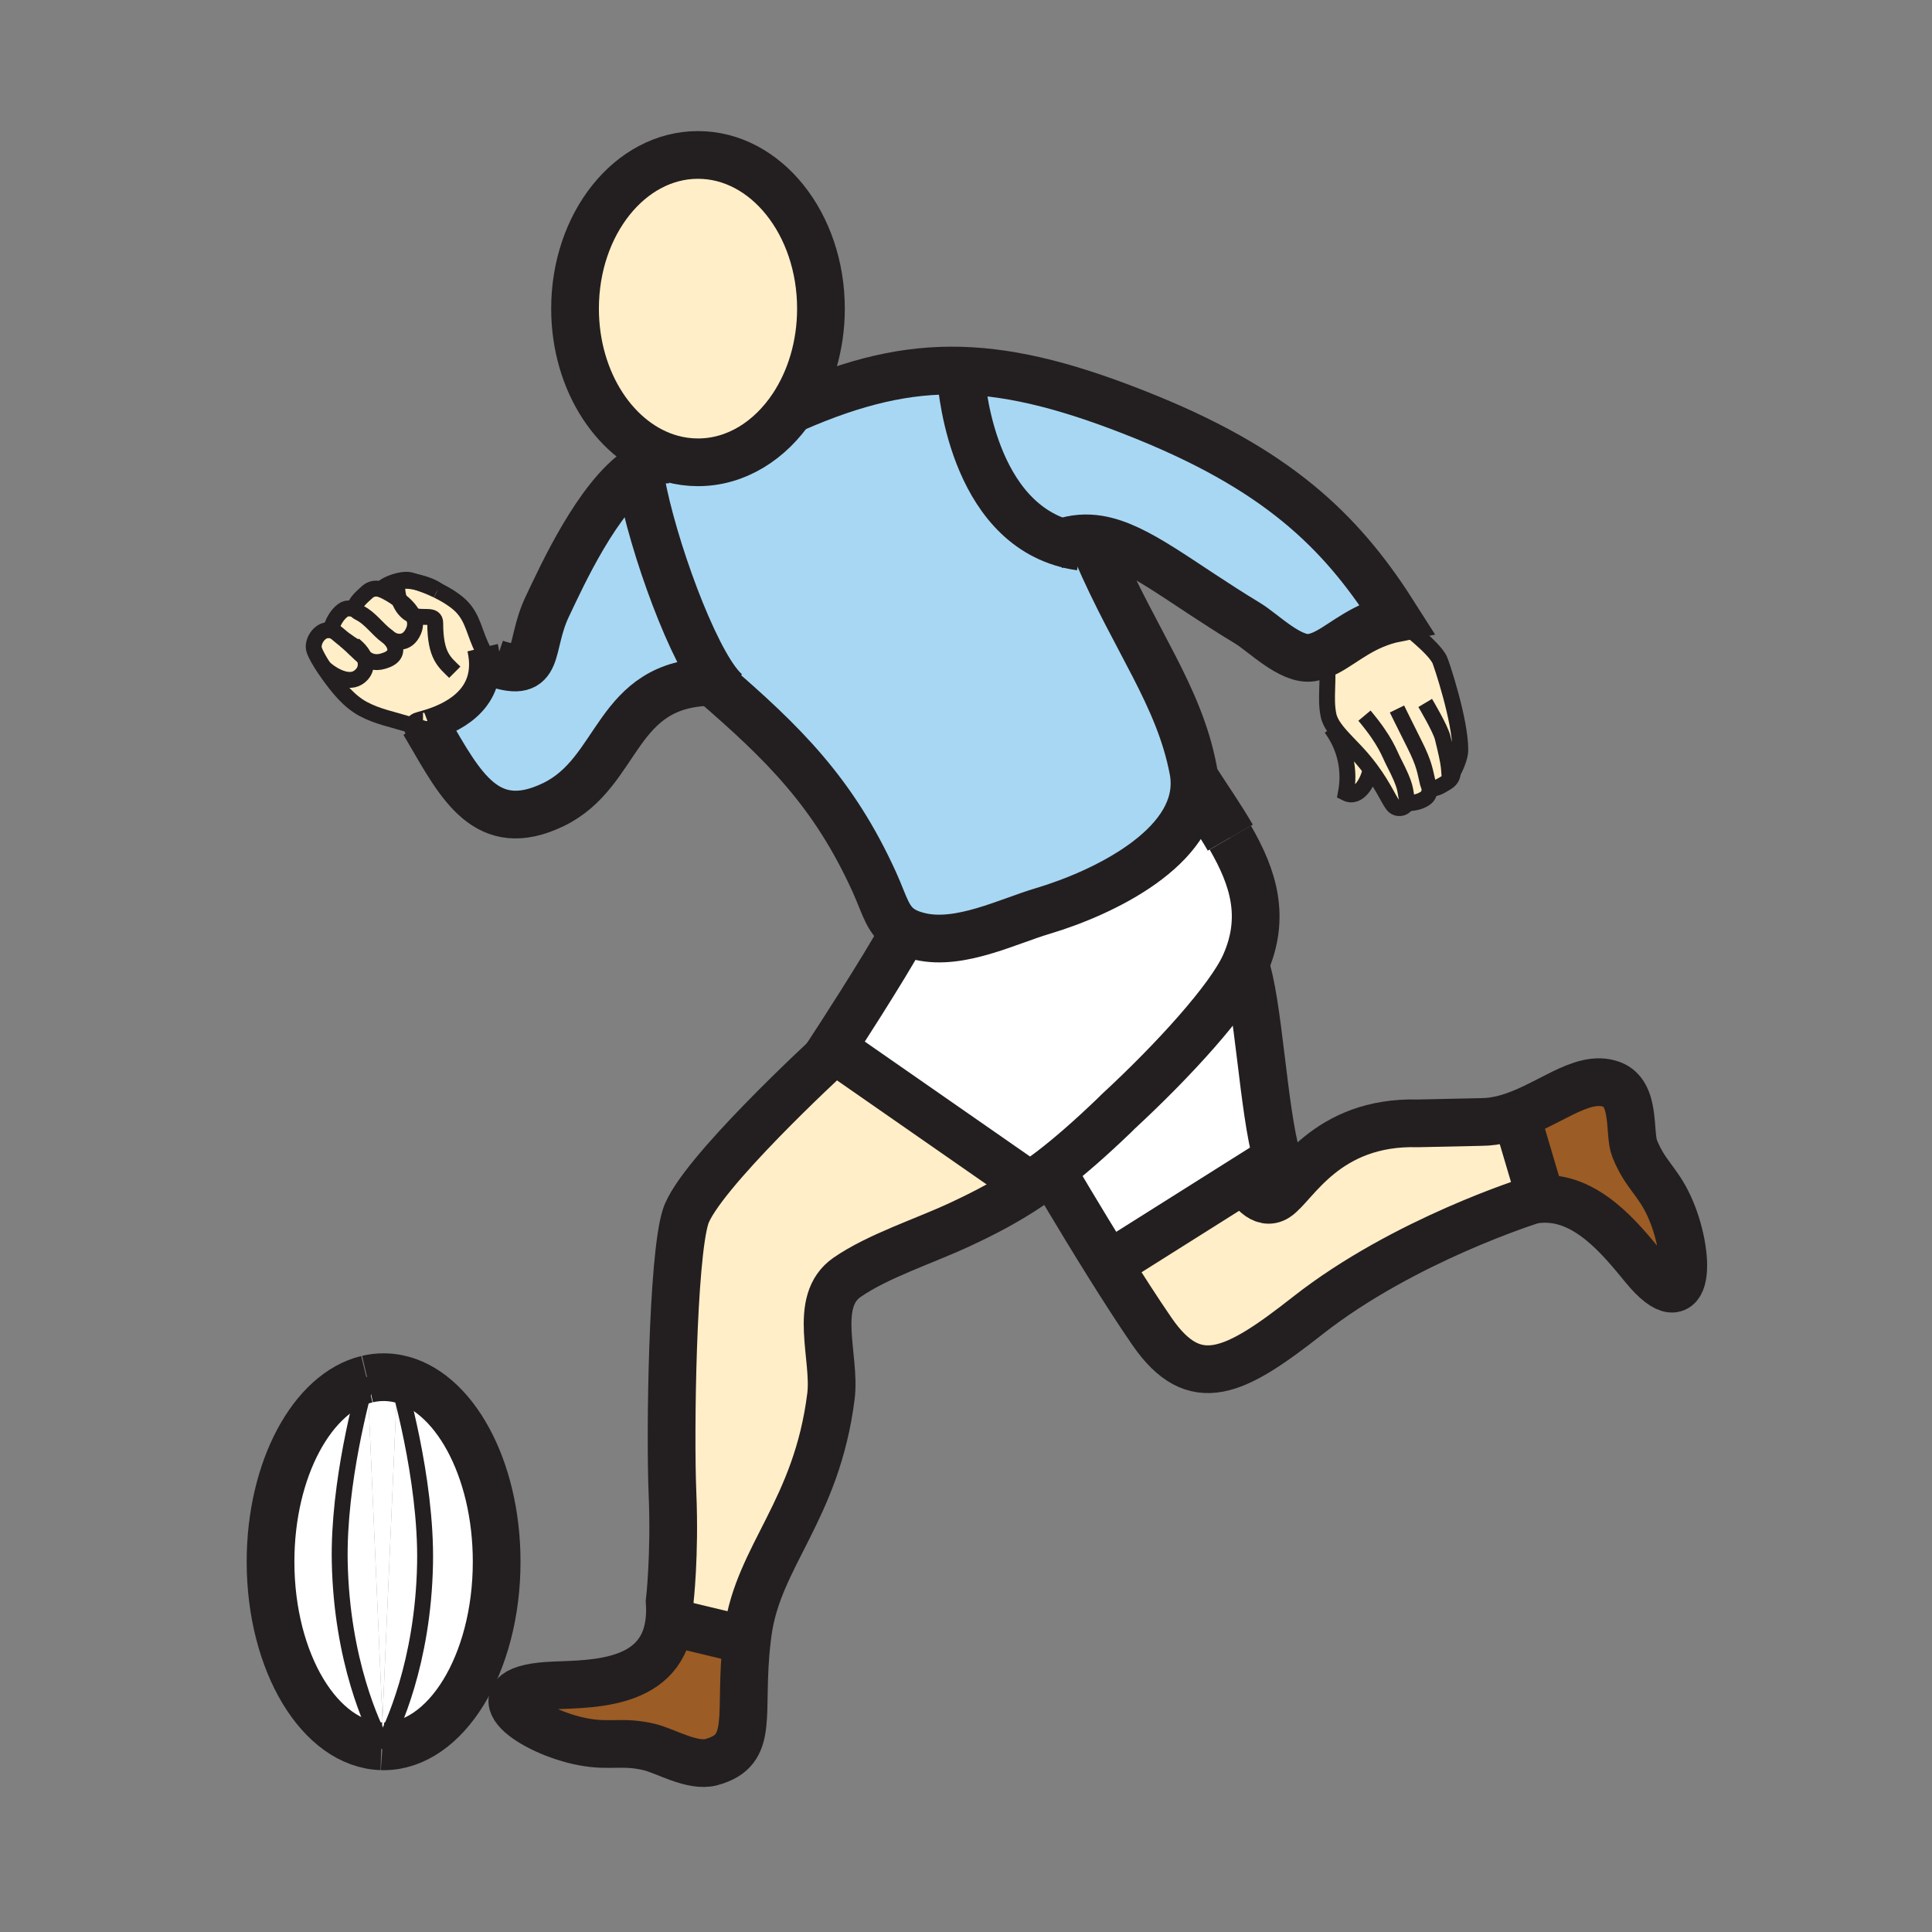 <?xml version="1.0" encoding="iso-8859-1"?>
<!-- Generator: Adobe Illustrator 12.0.1, SVG Export Plug-In . SVG Version: 6.00 Build 51448)  -->
<!DOCTYPE svg PUBLIC "-//W3C//DTD SVG 1.1//EN" "http://www.w3.org/Graphics/SVG/1.1/DTD/svg11.dtd">
<svg  version="1.1" id="Layer_1" xmlns="http://www.w3.org/2000/svg" xmlns:xlink="http://www.w3.org/1999/xlink" width="850.394" height="850.394"
	 viewBox="0 0 850.394 850.394" style="overflow:visible;enable-background:new 0 0 850.394 850.394;" xml:space="preserve">
<rect x="0" y="0" width="850.394" height="850.394" fill="#808080" stroke="none"/>
<g>
	<g id="XMLID_3_">
		<g>
			<path style="fill:#9C5C25;" d="M734.61,530.72c9.58,20.67,9.949,52.49-10.971,27.12c-10.09-12.24-25.47-31.88-46.319-30.02
				l-0.23-3.971l-9.149-30.88l-5.801-0.489c18.54-4.78,33.74-20.141,47.23-15.171c10.87,4.011,7.43,21.57,10.16,28.301
				C724.18,517.08,729.5,519.67,734.61,530.72z"/>
			<path style="fill:#FFEEC8;" d="M677.09,523.85l0.23,3.971c-0.931,0.08-1.87,0.21-2.82,0.38c0,0-56.47,17.53-98.91,50.88
				c-32.02,25.16-49.74,34.31-68.609,6.86c-6.061-8.811-12.73-19.19-19-29.221l59.89-37.729c2.08,3.72,7.68,12.12,14,8.06
				c8-5.14,21.72-33.729,62.31-32.59l27.67-0.6c3.54,0,6.971-0.521,10.29-1.38l5.801,0.489L677.09,523.85z"/>
			<path style="fill:#FFEEC8;" d="M639.47,339.96c-0.04,1.26-0.5,3.05-2.5,4.3c-2.91,1.76-6.2,3.98-7.81,1.95
				c0.149,1.06,0.27,3.56-1.54,4.95c-2.3,1.8-5.98,2.5-7.91,2.23l-0.44-0.12c-0.539,2.24-3.35,3.22-5.439,1.75
				c-1.98-1.38-4-7.62-10.54-16.42c-1.17-1.57-2.48-3.23-3.97-4.95c-4.17-4.83-8.92-9.03-11.87-13.19
				c-1.351-1.89-2.32-3.76-2.7-5.69c-1.57-7.86,0.33-14.1-0.83-27.63c7.96-4.11,16.08-12.16,30.73-15.1
				c4.92,4.4,16.01,12.59,18.989,18.25c0.63,1.2,9.311,26.98,9.12,40.07C642.72,333.03,640.86,337.63,639.47,339.96z"/>
			<path style="fill:#FFEEC8;" d="M599.32,333.65c1.489,1.72,2.8,3.38,3.97,4.95c-1,5.37-5.2,13.32-10.87,10.48
				c1.89-9.92-0.24-19.73-5.96-27.91l0.99-0.71C590.4,324.62,595.15,328.82,599.32,333.65z"/>
			<path style="fill:#A8D7F4;" d="M583.92,287.14c-2.229,1.15-4.45,2-6.8,2.33c-9.11,1.31-21.04-10.95-27.94-15.13
				c-30.189-18.27-48.39-34.13-65.76-36.94c-5.33-0.86-10.58-0.5-16.07,1.4c-41.379-12.85-44.419-73.65-44.419-73.65l0.05-2
				c23.86,0.66,49.55,7.4,82.35,20.8c60.64,24.79,86.979,52.81,109.32,88.09C600,274.98,591.88,283.03,583.92,287.14z"/>
			<path style="fill:#FFFFFF;" d="M547.87,518.99l-59.89,37.729c-13.271-21.22-24.721-40.88-24.721-40.88l-0.5-0.649
				c8.28-6.341,17.11-14.07,27.641-24.16l1.75-1.74c24.609-22.73,49.1-49.73,55.8-64.7c5.96,16.04,7.99,63.91,14.21,85.4
				L547.87,518.99z"/>
			<path style="fill:#FFFFFF;" d="M541.53,368.71c10.04,17.37,15.81,34.88,6.42,55.88c-6.7,14.97-31.19,41.97-55.8,64.7l-1.75,1.74
				c-10.53,10.09-19.36,17.819-27.641,24.16c-3.26,2.489-6.439,4.779-9.6,6.899l-0.5-0.75l-85.87-59.72l-0.46-0.32
				c0,0,22.7-34.79,31.67-51.3l0.08-0.28c1.89,1.03,4.19,1.86,7.08,2.52c17.43,3.97,38.32-6.64,53.81-11.25
				c27.08-8.07,67.55-27.92,66.79-56.95C531.2,352.46,536.84,360.57,541.53,368.71z"/>
			<path style="fill:#A8D7F4;" d="M315.33,299.85c-13.41-18.04-30.54-67.77-34.01-93.27c4.61-3.09,9.38-4.74,14.2-4.26l0.11-0.39
				c3.73,1.02,7.62,1.56,11.6,1.56c16.76,0,31.75-9.53,41.67-24.48l0.85,0.57c26.28-11.43,48.8-17.12,73.23-16.43l-0.05,2
				c0,0,3.04,60.8,44.419,73.65c5.49-1.9,10.74-2.26,16.07-1.4l-0.72,5.15c17.08,39.69,36.25,63.61,42.5,96.3
				c0.34,1.76,0.52,3.49,0.56,5.19c0.76,29.03-39.71,48.88-66.79,56.95c-15.489,4.61-36.38,15.22-53.81,11.25
				c-2.89-0.66-5.19-1.49-7.08-2.52c-7.42-4.03-8.45-10.97-13.26-21.54c-17.87-39.32-39.86-60.96-71.25-88.05
				c0.46-0.01,0.93-0.01,1.4-0.01L315.33,299.85z"/>
			<path style="fill:#FFEEC8;" d="M452.66,521.34l0.5,0.75c-9.73,6.55-19.32,11.63-30.8,16.97
				c-15.67,7.301-35.72,13.681-49.46,23.131c-15.45,10.619-5,35.279-7.14,52.34c-6.29,50.31-32.02,70.319-36.59,104.05
				c-0.15,1.1-0.29,2.189-0.41,3.25l-1.57-0.16l-28.59-6.86l-4.06-0.529c0.37-2.8,0.46-5.891,0.22-9.311c0,0,2.39-20.12,1.25-47.56
				c-1.14-27.44,0-103.49,5.72-121.78c5.71-18.3,62.89-70.899,62.89-70.899l2.17-3.11L452.66,521.34z"/>
			<path style="fill:#FFEEC8;" d="M361.35,135.85c0,16.4-4.67,31.44-12.45,43.16c-9.92,14.95-24.91,24.48-41.67,24.48
				c-3.98,0-7.87-0.54-11.6-1.56c-24.32-6.64-42.52-33.71-42.52-66.08c0-37.36,24.23-67.65,54.12-67.65S361.35,98.49,361.35,135.85z
				"/>
			<path style="fill:#9C5C25;" d="M327.19,721.67l1.57,0.16c-3.84,33.02,3.92,48.54-15.69,53.8c-8.31,2.24-20.13-4.93-27.19-6.63
				c-12.04-2.87-17.24-0.05-29.2-2.32c-22.38-4.22-48.5-22.399-15.68-24.67c15.07-1.05,49.7,1.561,53.54-27.729l4.06,0.529
				L327.19,721.67z"/>
			<path style="fill:#A8D7F4;" d="M313.57,300.13c-43.41,0.42-40.19,39.63-70,54.03c-29.39,14.19-40.86-8.52-55.06-32.83
				c-0.35-0.61-0.71-1.21-1.07-1.82c7.16-2.04,26.16-8.43,25.88-27.46L218,292c20.74,6.97,14.4-7.17,22.91-25.04
				c6.5-13.68,22.2-48.21,40.41-60.38c3.47,25.5,20.6,75.23,34.01,93.27l-0.36,0.27C314.5,300.12,314.03,300.12,313.57,300.13z"/>
			<path style="fill:#FFEEC8;" d="M187.44,319.51c-1.36,0.38-2.29,0.62-2.58,0.74c-13.9-4.08-18.65-4.86-24.89-8.14
				c-6.36-3.36-11.24-9.54-15.32-15.21c-0.6-0.83-1.35-1.9-2.13-3.08l0.01-0.01c2.25,2.31,9.99,7.65,15,4.48
				c3.16-1.98,4.33-5.34,2.78-8.94c2.83,2.15,5.55,2.89,10.04,1.06c5.38-2.2,3.96-6.6,1.29-9.29c1.65,1.21,7.43,3.48,10.42-3.45
				c1.01-2.35,0.74-4.64-0.26-6.74c-1.23-2.59-3.57-4.92-6.01-6.79c-0.67-1.95-0.99-4.17-0.99-6.56c0-2.23,4.11-2.3,8.48-1.39
				c0.02,0.01,0.05,0.02,0.07,0.02c3.59,1.14,6.62,2.4,9.15,3.63l0.01,0.01c6.33,3.08,9.51,6.01,10.25,6.73
				c5.67,5.53,5.97,12.25,9.93,19.73c0.4,2.03,0.6,3.95,0.63,5.74C213.6,311.08,194.6,317.47,187.44,319.51z"/>
			<path style="fill:#FFFFFF;" d="M174.97,606.79c24.6,4.93,43.64,39.15,43.64,80.63c0,44.88-22.28,81.25-49.77,81.25l-0.04-0.81
				c3.85-7.271,17.42-35.88,18.29-79.42c0.76-37.91-12.19-81.25-12.19-81.25L174.97,606.79z"/>
			<path style="fill:#FFFFFF;" d="M174.9,607.19c0,0,12.95,43.34,12.19,81.25c-0.87,43.54-14.44,72.149-18.29,79.42l-0.46-10.681
				L174.9,607.19z"/>
			<path style="fill:#FFEEC8;" d="M168.56,259.83l0.02-0.04c1.58,0.7,4.46,2.24,7.21,4.35c0.81,2.36,2.14,4.33,4.03,5.75
				c0.63,0.47,1.29,0.8,1.98,1.04c1,2.1,1.27,4.39,0.26,6.74c-2.99,6.93-8.77,4.66-10.42,3.45c-0.41-0.41-0.84-0.78-1.29-1.1
				c-4.13-2.97-7.41-7.99-12.02-10.23c-0.8-0.39-1.33-0.83-1.64-1.3c-1.46-2.25,2.09-5.3,4.88-7.83
				C164.59,257.96,167.85,259.45,168.56,259.83z"/>
			<path style="fill:#FFFFFF;" d="M174.97,606.79l-0.07,0.4l-6.56,149.989L161.77,607c2.31-0.54,4.67-0.82,7.07-0.82
				C170.91,606.18,172.96,606.39,174.97,606.79z"/>
			<path style="fill:#FFEEC8;" d="M171.64,281.12c2.67,2.69,4.09,7.09-1.29,9.29c-4.49,1.83-7.21,1.09-10.04-1.06
				c-0.61-1.44-1.66-2.91-3.18-4.34l-0.03,0.03c-2.2-1.21-3.82-2.3-5.09-3.24c-0.02-0.01-0.03-0.02-0.04-0.03
				c-3.79-2.82-4.33-4.36-7.47-4.39c-0.02,0-0.04,0-0.07,0l1.5-0.81c0.34-2.2,2.3-6,5.04-7.95c1.99-1.44,4.52-0.65,5.72-0.13
				c0.31,0.47,0.84,0.91,1.64,1.3c4.61,2.24,7.89,7.26,12.02,10.23C170.8,280.34,171.23,280.71,171.64,281.12z"/>
			<path style="fill:#FFFFFF;" d="M168.8,767.86l0.04,0.81c0,0-0.08-0.14-0.25-0.42C168.66,768.13,168.73,768,168.8,767.86z"/>
			<path style="fill:#FFFFFF;" d="M168.84,768.67c-0.16,0-0.32,0-0.47-0.01c0.07-0.12,0.14-0.26,0.22-0.41
				C168.76,768.53,168.84,768.67,168.84,768.67z"/>
			<path style="fill:#FFFFFF;" d="M168.34,757.18l0.46,10.681c-0.07,0.14-0.14,0.27-0.21,0.39c-0.15-0.28-0.38-0.7-0.68-1.25
				L168.34,757.18z"/>
			<path style="fill:#FFFFFF;" d="M168.59,768.25c-0.08,0.15-0.15,0.29-0.22,0.41c-0.18,0-0.36,0-0.53-0.01l0.07-1.65
				C168.21,767.55,168.44,767.97,168.59,768.25z"/>
			<path style="fill:#FFFFFF;" d="M167.84,768.65c0.17,0.01,0.35,0.01,0.53,0.01c-0.37,0.68-0.58,1.03-0.58,1.03L167.84,768.65z"/>
			<path style="fill:#FFFFFF;" d="M161.77,607l6.57,150.18l-0.43,9.82c-3.73-7.01-17.49-35.71-18.37-79.58
				c-0.69-34.72,10.11-73.99,11.93-80.35C161.57,607.04,161.67,607.02,161.77,607z"/>
			<path style="fill:#FFFFFF;" d="M167.91,767l-0.07,1.65c-27.02-0.87-48.76-36.9-48.76-81.23c0-40.78,18.41-74.54,42.39-80.35
				c-1.82,6.359-12.62,45.63-11.93,80.35C150.42,731.29,164.18,759.99,167.91,767z"/>
			<path style="fill:#FFFFFF;" d="M161.73,606.18l0.04,0.82c-0.1,0.02-0.2,0.04-0.3,0.07C161.64,606.49,161.73,606.18,161.73,606.18
				z"/>
			<path style="fill:#FFEEC8;" d="M160.31,289.35c1.55,3.6,0.38,6.96-2.78,8.94c-5.01,3.17-12.75-2.17-15-4.48l-0.01,0.01
				c-1.68-2.55-3.5-5.6-4.2-7.73c-1.14-3.39,2.09-8.71,6.11-8.71c0.03,0,0.05,0,0.07,0c3.14,0.03,3.68,1.57,7.47,4.39
				c0.01,0.01,0.02,0.02,0.04,0.03C155.56,284.84,157.97,287.58,160.31,289.35z"/>
		</g>
		<g>
			<path style="fill:none;stroke:#231F20;stroke-width:21;" d="M295.63,201.93c-24.32-6.64-42.52-33.71-42.52-66.08
				c0-37.36,24.23-67.65,54.12-67.65s54.12,30.29,54.12,67.65c0,16.4-4.67,31.44-12.45,43.16c-9.92,14.95-24.91,24.48-41.67,24.48
				C303.25,203.49,299.36,202.95,295.63,201.93z"/>
			<path style="fill:none;stroke:#231F20;stroke-width:21;" d="M295.52,202.32c-4.82-0.48-9.59,1.17-14.2,4.26
				c-18.21,12.17-33.91,46.7-40.41,60.38c-8.51,17.87-2.17,32.01-22.91,25.04"/>
			<path style="fill:none;stroke:#231F20;stroke-width:21;" d="M186.63,318.13c0.27,0.46,0.54,0.92,0.81,1.38
				c0.36,0.61,0.72,1.21,1.07,1.82c14.2,24.31,25.67,47.02,55.06,32.83c29.81-14.4,26.59-53.61,70-54.03
				c0.46-0.01,0.93-0.01,1.4-0.01"/>
			<path style="fill:none;stroke:#231F20;stroke-width:21;" d="M308.64,295.9c1.67,1.43,3.31,2.84,4.93,4.23
				c31.39,27.09,53.38,48.73,71.25,88.05c4.81,10.57,5.84,17.51,13.26,21.54c1.89,1.03,4.19,1.86,7.08,2.52
				c17.43,3.97,38.32-6.64,53.81-11.25c27.08-8.07,67.55-27.92,66.79-56.95c-0.04-1.7-0.22-3.43-0.56-5.19
				c-6.25-32.69-25.42-56.61-42.5-96.3"/>
			<path style="fill:none;stroke:#231F20;stroke-width:21;" d="M349.75,179.58c26.28-11.43,48.8-17.12,73.23-16.43
				c23.86,0.66,49.55,7.4,82.35,20.8c60.64,24.79,86.979,52.81,109.32,88.09c-14.65,2.94-22.771,10.99-30.73,15.1
				c-2.229,1.15-4.45,2-6.8,2.33c-9.11,1.31-21.04-10.95-27.94-15.13c-30.189-18.27-48.39-34.13-65.76-36.94
				c-5.33-0.86-10.58-0.5-16.07,1.4c-1.449,0.5-2.909,1.1-4.39,1.82"/>
			<path style="fill:none;stroke:#231F20;stroke-width:22.869;" d="M541.53,368.71c-4.69-8.14-10.33-16.25-15.771-24.67
				c-0.01-0.01-0.01-0.02-0.02-0.03"/>
			<path style="fill:none;stroke:#231F20;stroke-width:21;" d="M364.62,464.73c0,0-57.18,52.6-62.89,70.899
				c-5.72,18.29-6.86,94.34-5.72,121.78c1.14,27.439-1.25,47.56-1.25,47.56c0.24,3.42,0.15,6.511-0.22,9.311
				c-3.84,29.29-38.47,26.68-53.54,27.729c-32.82,2.271-6.7,20.45,15.68,24.67c11.96,2.271,17.16-0.55,29.2,2.32
				c7.06,1.7,18.88,8.87,27.19,6.63c19.61-5.26,11.85-20.78,15.69-53.8c0.12-1.061,0.26-2.15,0.41-3.25
				c4.57-33.73,30.3-53.74,36.59-104.05c2.14-17.061-8.31-41.721,7.14-52.34c13.74-9.45,33.79-15.83,49.46-23.131
				c11.48-5.34,21.07-10.42,30.8-16.97c3.16-2.12,6.34-4.41,9.6-6.899c8.28-6.341,17.11-14.07,27.641-24.16l1.75-1.74
				c24.609-22.73,49.1-49.73,55.8-64.7c9.39-21,3.62-38.51-6.42-55.88"/>
			<path style="fill:none;stroke:#231F20;stroke-width:21;" d="M547.95,424.59c5.96,16.04,7.99,63.91,14.21,85.4l-14.29,9
				l-59.89,37.729l-1.011,0.641"/>
			<path style="fill:none;stroke:#231F20;stroke-width:21;" d="M281.14,205.17c0.06,0.46,0.12,0.93,0.18,1.41
				c3.47,25.5,20.6,75.23,34.01,93.27c1.94,2.61,3.8,4.56,5.53,5.68"/>
			<path style="fill:none;stroke:#231F20;stroke-width:7;" d="M183.28,256.19c-0.81-0.27-1.66-0.52-2.53-0.77
				c-4.57-1.3-14.52,3.34-12.17,4.37c1.58,0.7,4.46,2.24,7.21,4.35c2.44,1.87,4.78,4.2,6.01,6.79c1,2.1,1.27,4.39,0.26,6.74
				c-2.99,6.93-8.77,4.66-10.42,3.45c-0.05-0.04-0.1-0.08-0.14-0.11"/>
			<path style="fill:none;stroke:#231F20;stroke-width:7;" d="M192.5,259.84c-2.53-1.23-5.56-2.49-9.15-3.63"/>
			<path style="fill:none;stroke:#231F20;stroke-width:7;" d="M212.76,286.45c-0.03-0.05-0.05-0.09-0.07-0.14
				c-3.96-7.48-4.26-14.2-9.93-19.73c-0.74-0.72-3.92-3.65-10.25-6.73"/>
			<path style="fill:none;stroke:#231F20;stroke-width:7;" d="M168.71,259.92c0,0-0.05-0.03-0.15-0.09
				c-0.71-0.38-3.97-1.87-6.99,0.83c-2.79,2.53-6.34,5.58-4.88,7.83c0.31,0.47,0.84,0.91,1.64,1.3c4.61,2.24,7.89,7.26,12.02,10.23
				c0.45,0.32,0.88,0.69,1.29,1.1c2.67,2.69,4.09,7.09-1.29,9.29c-4.49,1.83-7.21,1.09-10.04-1.06c-2.34-1.77-4.75-4.51-8.3-7.55"/>
			<path style="fill:none;stroke:#231F20;stroke-width:7;" d="M157.38,268.83c0,0-0.26-0.15-0.69-0.34
				c-1.2-0.52-3.73-1.31-5.72,0.13c-2.74,1.95-4.7,5.75-5.04,7.95"/>
			<path style="fill:none;stroke:#231F20;stroke-width:7;" d="M197.99,324.28c-3.53-1.13-6.67-2.1-9.48-2.95
				c-1.1-0.33-2.16-0.64-3.16-0.94c-0.17-0.05-0.33-0.09-0.49-0.14c-13.9-4.08-18.65-4.86-24.89-8.14
				c-6.36-3.36-11.24-9.54-15.32-15.21c-0.6-0.83-1.35-1.9-2.13-3.08c-1.68-2.55-3.5-5.6-4.2-7.73c-1.14-3.39,2.09-8.71,6.11-8.71
				c0.03,0,0.05,0,0.07,0c3.14,0.03,3.68,1.57,7.47,4.39c0.01,0.01,0.02,0.02,0.04,0.03c1.27,0.94,2.89,2.03,5.09,3.24"/>
			<path style="fill:none;stroke:#231F20;stroke-width:7;" d="M155.79,283.84c0.48,0.38,0.93,0.77,1.34,1.17
				c1.52,1.43,2.57,2.9,3.18,4.34c1.55,3.6,0.38,6.96-2.78,8.94c-5.01,3.17-12.75-2.17-15-4.48"/>
			<path style="fill:none;stroke:#231F20;stroke-width:7;stroke-miterlimit:10;" d="M614.65,272.04
				c4.92,4.4,16.01,12.59,18.989,18.25c0.63,1.2,9.311,26.98,9.12,40.07c-0.04,2.67-1.899,7.27-3.29,9.6
				c-0.76,1.28-1.38,1.87-1.479,1.08c-0.32-2.5,0.34-3.09-2.99-16.37c-0.98-4.02-7.68-15.26-7.68-15.26"/>
			<path style="fill:none;stroke:#231F20;stroke-width:7;stroke-miterlimit:10;" d="M639.34,338.45c0,0,0.17,0.62,0.13,1.51
				c-0.04,1.26-0.5,3.05-2.5,4.3c-2.91,1.76-6.2,3.98-7.81,1.95c-0.28-0.36-0.51-0.86-0.68-1.52c-1.23-4.97-1.28-8.04-6.04-17.43
				c-2.98-5.88-7.54-15.19-7.54-15.19"/>
			<path style="fill:none;stroke:#231F20;stroke-width:7;stroke-miterlimit:10;" d="M629.07,345.72c0,0,0.05,0.18,0.09,0.49
				c0.149,1.06,0.27,3.56-1.54,4.95c-2.3,1.8-5.98,2.5-7.91,2.23"/>
			<path style="fill:none;stroke:#231F20;stroke-width:7;stroke-miterlimit:10;" d="M583.68,284.6c0.09,0.87,0.17,1.72,0.24,2.54
				c1.16,13.53-0.74,19.77,0.83,27.63c0.38,1.93,1.35,3.8,2.7,5.69c2.95,4.16,7.7,8.36,11.87,13.19c1.489,1.72,2.8,3.38,3.97,4.95
				c6.54,8.8,8.56,15.04,10.54,16.42c2.09,1.47,4.9,0.49,5.439-1.75c0.131-0.53,0.131-1.13-0.039-1.79
				c-0.99-3.99,0.119-4.65-5.86-16.23c-1.92-3.66-3.26-8.88-12.78-20.25"/>
			<path style="fill:none;stroke:#231F20;stroke-width:13.722;stroke-miterlimit:10;" d="M186.18,320.4
				c-0.34,0-0.62,0.01-0.83-0.01c-0.58,0-0.71-0.04-0.49-0.14c0.29-0.12,1.22-0.36,2.58-0.74c7.16-2.04,26.16-8.43,25.88-27.46
				c-0.03-1.79-0.23-3.71-0.63-5.74c-0.08-0.41-0.16-0.82-0.26-1.23"/>
			<path style="fill:none;stroke:#231F20;stroke-width:7;" d="M585.91,320.4c0.189,0.25,0.37,0.51,0.55,0.77
				c5.72,8.18,7.85,17.99,5.96,27.91c5.67,2.84,9.87-5.11,10.87-10.48c0.05-0.24,0.09-0.47,0.12-0.7"/>
			<path style="fill:none;stroke:#231F20;stroke-width:7;" d="M192.51,259.85l-0.01-0.01c-1.76-1.43-5.53-2.87-9.15-3.63
				c-0.02,0-0.05-0.01-0.07-0.02c-4.37-0.91-8.48-0.84-8.48,1.39c0,2.39,0.32,4.61,0.99,6.56c0.81,2.36,2.14,4.33,4.03,5.75
				c0.63,0.47,1.29,0.8,1.98,1.04c4.48,1.56,9.77-0.95,9.77,3.29c0,14.69,4.18,17.26,8.6,21.68"/>
			<path style="fill:none;stroke:#231F20;stroke-width:21;" d="M547,517.33c0,0,0.3,0.66,0.87,1.66c2.08,3.72,7.68,12.12,14,8.06
				c8-5.14,21.72-33.729,62.31-32.59l27.67-0.6c3.54,0,6.971-0.521,10.29-1.38c18.54-4.78,33.74-20.141,47.23-15.171
				c10.87,4.011,7.43,21.57,10.16,28.301c4.649,11.47,9.97,14.06,15.08,25.109c9.58,20.67,9.949,52.49-10.971,27.12
				c-10.09-12.24-25.47-31.88-46.319-30.02c-0.931,0.08-1.87,0.21-2.82,0.38c0,0-56.47,17.53-98.91,50.88
				c-32.02,25.16-49.74,34.31-68.609,6.86c-6.061-8.811-12.73-19.19-19-29.221c-13.271-21.22-24.721-40.88-24.721-40.88"/>
			<path style="fill:none;stroke:#231F20;stroke-width:21;" d="M452.66,521.34l-85.87-59.72l-0.46-0.32c0,0,22.7-34.79,31.67-51.3"
				/>
			<path style="fill:none;stroke:#231F20;stroke-width:21;" d="M422.93,165.15c0,0,3.04,60.8,44.419,73.65
				c2.58,0.8,5.301,1.42,8.181,1.82"/>
			<line style="fill:none;stroke:#231F20;stroke-width:21;" x1="298.6" y1="714.81" x2="327.19" y2="721.67"/>
			<line style="fill:none;stroke:#231F20;stroke-width:21;" x1="667.94" y1="492.97" x2="677.09" y2="523.85"/>
			<path style="fill:none;stroke:#231F20;stroke-width:21;" d="M161.77,607c2.31-0.54,4.67-0.82,7.07-0.82
				c2.07,0,4.12,0.21,6.13,0.61c24.6,4.93,43.64,39.15,43.64,80.63c0,44.88-22.28,81.25-49.77,81.25c-0.16,0-0.32,0-0.47-0.01"/>
			<path style="fill:none;stroke:#231F20;stroke-width:21;" d="M167.84,768.65c-27.02-0.87-48.76-36.9-48.76-81.23
				c0-40.78,18.41-74.54,42.39-80.35"/>
			<path style="fill:none;stroke:#231F20;stroke-width:7;" d="M168.59,768.25c0.17,0.28,0.25,0.42,0.25,0.42"/>
			<path style="fill:none;stroke:#231F20;stroke-width:7;" d="M161.73,606.18c0,0-0.09,0.311-0.26,0.891
				c-1.82,6.359-12.62,45.63-11.93,80.35c0.88,43.87,14.64,72.57,18.37,79.58"/>
			<path style="fill:none;stroke:#231F20;stroke-width:7;" d="M174.9,607.19c0,0,12.95,43.34,12.19,81.25
				c-0.87,43.54-14.44,72.149-18.29,79.42c-0.07,0.14-0.14,0.27-0.21,0.39c-0.08,0.15-0.15,0.29-0.22,0.41
				c-0.37,0.68-0.58,1.03-0.58,1.03"/>
		</g>
	</g>
</g>
<rect style="fill:none;" width="850.394" height="850.394"/>
</svg>
